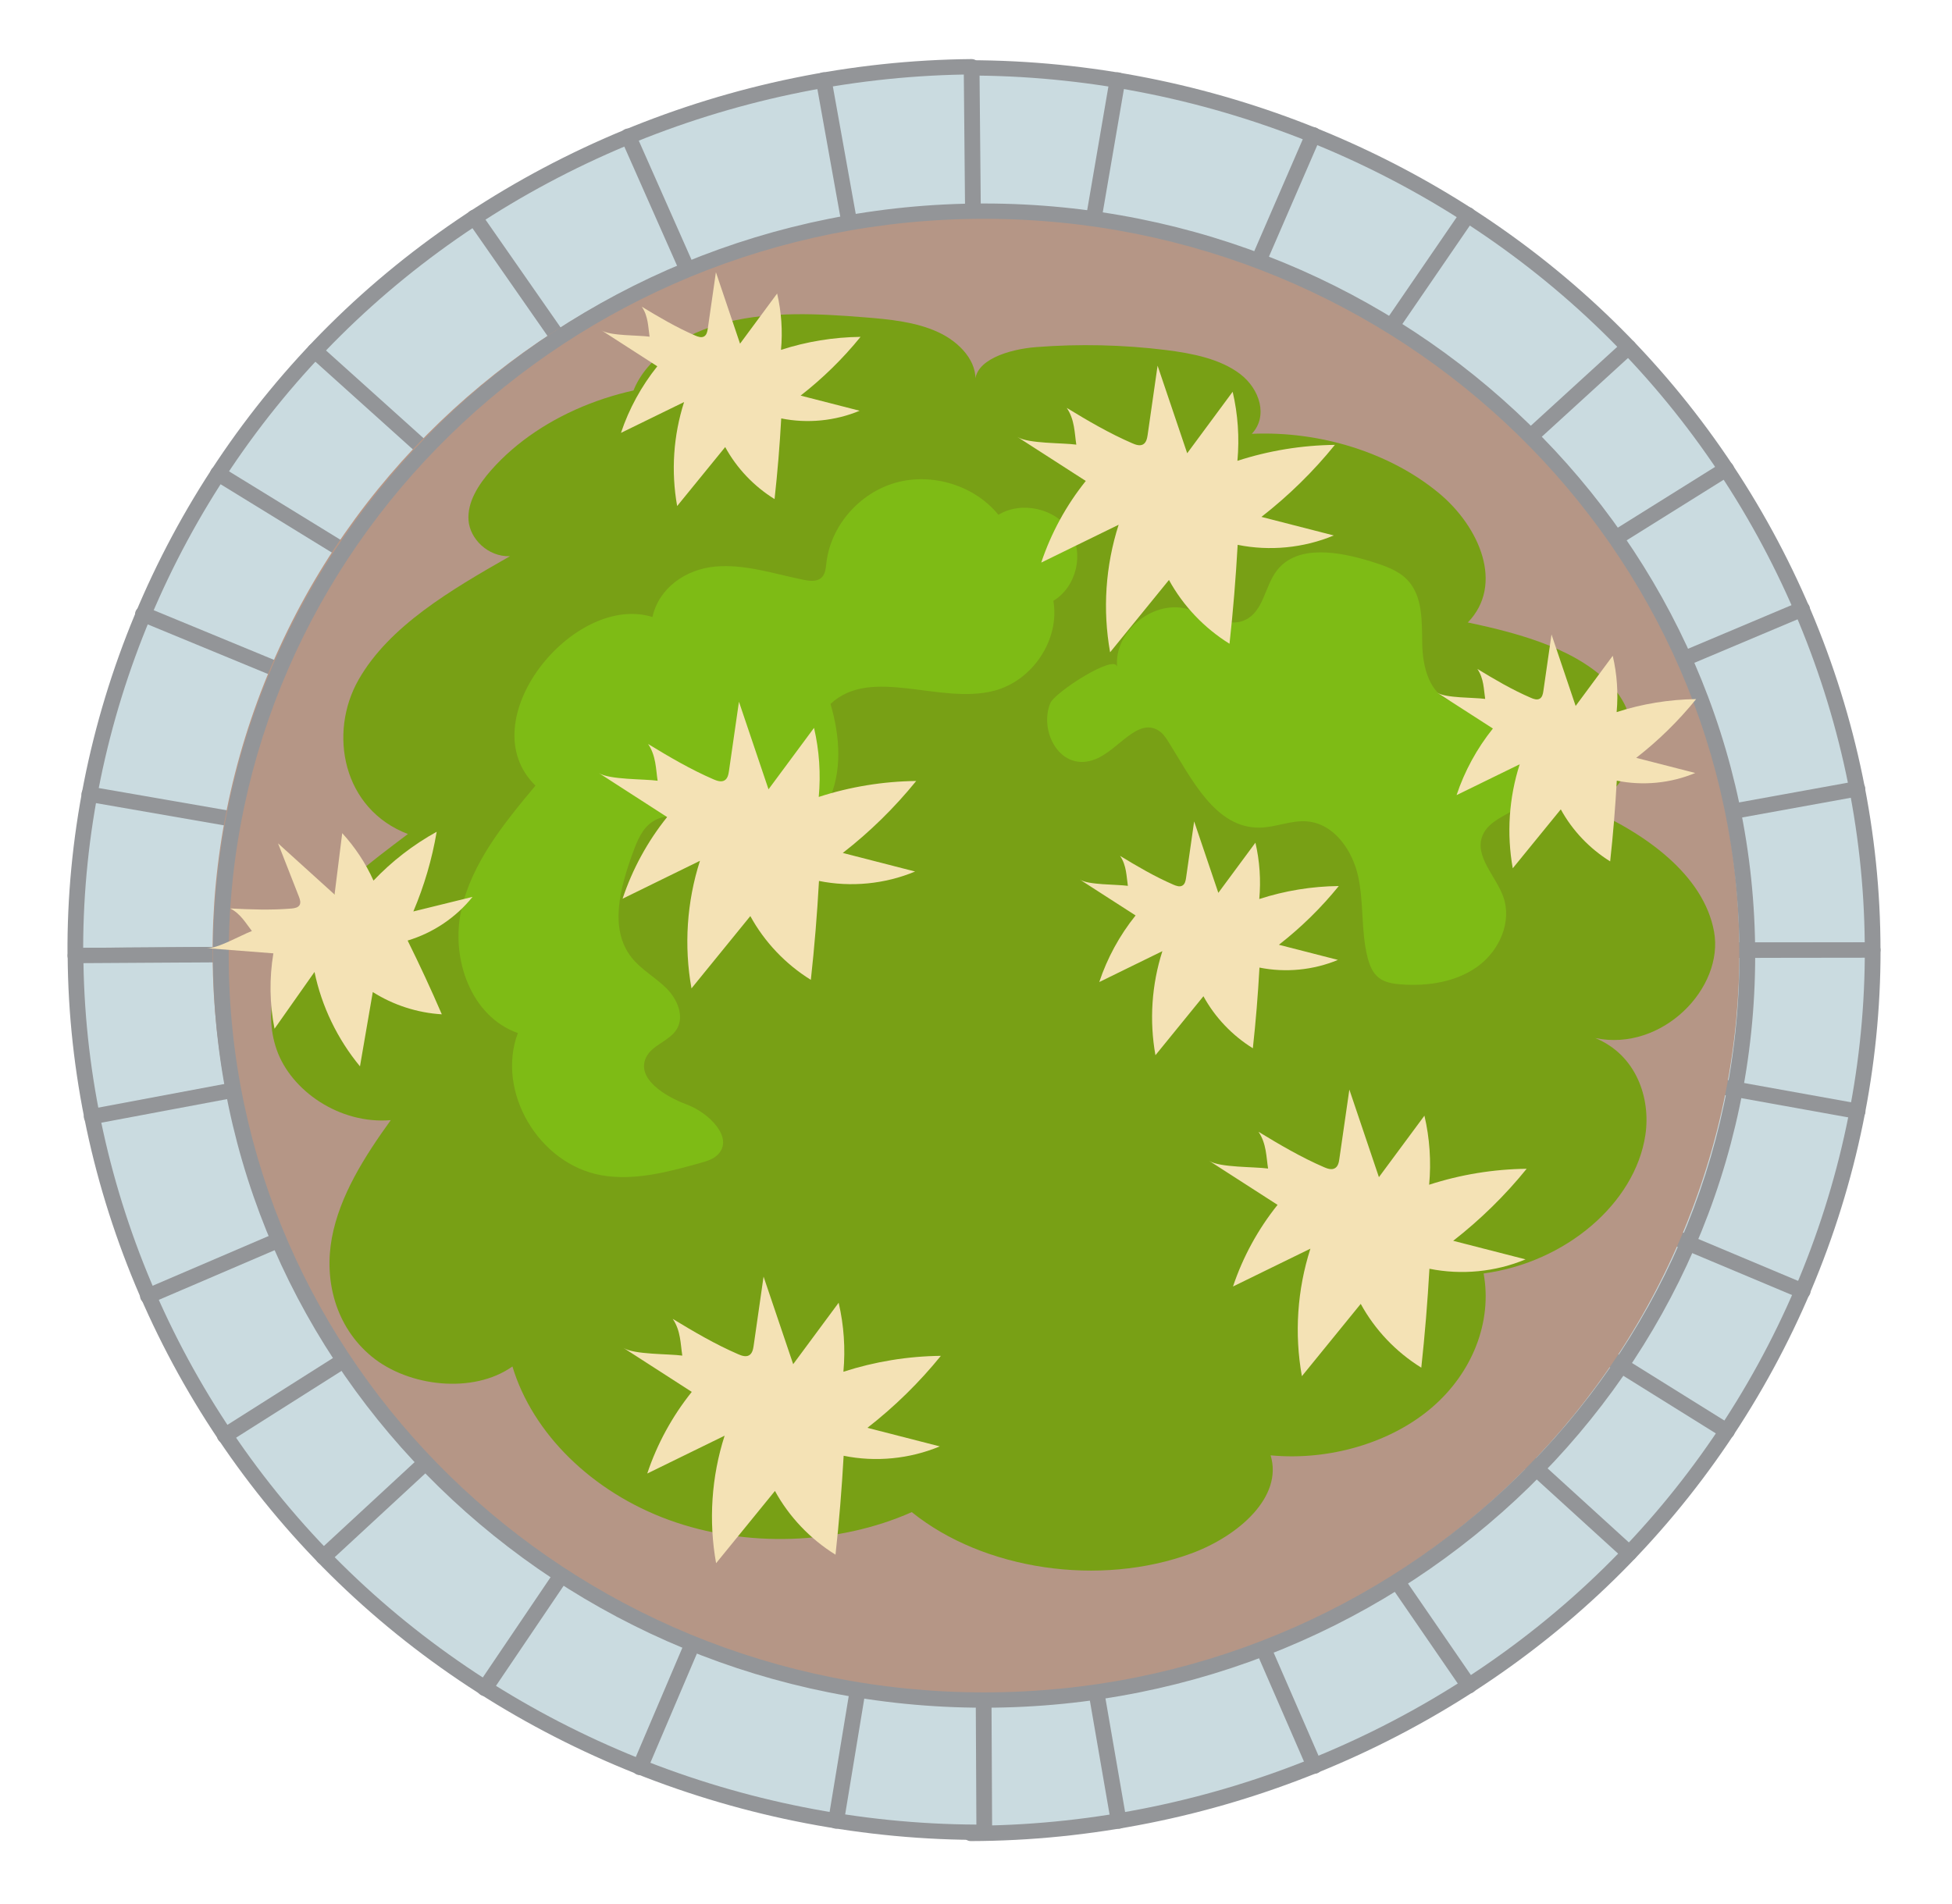 <svg width="41" height="40" viewBox="0 0 41 40" fill="none" xmlns="http://www.w3.org/2000/svg">
<path d="M20.334 19.959L20.361 1.426C25.393 1.433 30.221 3.39 33.777 6.863C37.332 10.337 39.331 15.05 39.331 19.959L20.334 19.959Z" fill="#CADBE0"/>
<path d="M39.333 20.121H20.336C20.293 20.121 20.25 20.104 20.22 20.074C20.189 20.044 20.171 20.002 20.171 19.96L20.198 1.426C20.199 1.383 20.216 1.342 20.247 1.312C20.278 1.282 20.32 1.265 20.364 1.265C25.403 1.272 30.335 3.271 33.896 6.75C37.456 10.229 39.498 15.043 39.498 19.96C39.498 20.049 39.425 20.121 39.333 20.121ZM20.502 19.799H39.167C39.123 15.023 37.122 10.359 33.662 6.978C30.201 3.597 25.423 1.638 20.528 1.588L20.502 19.799Z" fill="#939598"/>
<path d="M20.858 20.12C20.794 20.12 20.733 20.084 20.706 20.023C20.67 19.942 20.709 19.847 20.793 19.811L37.786 12.647C37.87 12.611 37.967 12.649 38.003 12.731C38.039 12.812 38.001 12.907 37.917 12.943L20.924 20.107C20.902 20.116 20.88 20.12 20.858 20.12Z" fill="#939598"/>
<path d="M20.333 19.718C20.311 19.718 20.29 19.714 20.269 19.705C20.185 19.67 20.145 19.576 20.181 19.494L27.432 2.768C27.468 2.687 27.564 2.648 27.648 2.683C27.732 2.717 27.772 2.812 27.736 2.894L20.485 19.619C20.459 19.681 20.397 19.718 20.333 19.718Z" fill="#939598"/>
<path d="M20.337 20.12C20.31 20.12 20.283 20.114 20.259 20.101C20.196 20.068 20.162 20 20.174 19.932L23.309 1.654C23.325 1.566 23.41 1.507 23.5 1.521C23.59 1.536 23.65 1.619 23.635 1.707L20.58 19.516L34.09 7.175C34.157 7.114 34.262 7.117 34.324 7.182C34.386 7.247 34.383 7.349 34.316 7.41L20.45 20.076C20.418 20.105 20.378 20.12 20.337 20.12Z" fill="#939598"/>
<path d="M20.363 19.946C20.32 19.946 20.277 19.93 20.245 19.898C20.191 19.843 20.183 19.759 20.226 19.695L30.693 4.422C30.744 4.348 30.846 4.328 30.922 4.377C30.998 4.427 31.018 4.527 30.967 4.601L20.94 19.233L36.169 9.718C36.245 9.67 36.347 9.692 36.397 9.767C36.446 9.842 36.423 9.941 36.347 9.989L20.452 19.921C20.425 19.938 20.394 19.946 20.363 19.946Z" fill="#939598"/>
<path d="M20.336 20.119C20.258 20.119 20.189 20.065 20.174 19.988C20.158 19.9 20.217 19.816 20.306 19.8L38.983 16.412C39.072 16.396 39.158 16.454 39.175 16.541C39.192 16.629 39.133 16.713 39.043 16.729L20.367 20.116C20.357 20.119 20.346 20.119 20.336 20.119Z" fill="#939598"/>
<path d="M20.336 19.983L20.388 38.517C25.419 38.503 30.245 36.54 33.796 33.062C37.347 29.584 39.339 24.868 39.333 19.959L20.336 19.983Z" fill="#CADBE0"/>
<path d="M39.499 19.958C39.506 24.874 37.47 29.692 33.914 33.175C30.358 36.658 25.429 38.664 20.39 38.678H20.39C20.346 38.678 20.304 38.661 20.273 38.631C20.242 38.6 20.224 38.56 20.224 38.517L20.172 19.983C20.172 19.941 20.189 19.899 20.22 19.869C20.251 19.839 20.293 19.822 20.337 19.822L39.334 19.797C39.425 19.797 39.499 19.869 39.499 19.958ZM20.554 38.354C25.449 38.298 30.224 36.333 33.68 32.948C37.136 29.563 39.131 24.895 39.168 20.12L20.503 20.144L20.554 38.354Z" fill="#939598"/>
<path d="M20.861 19.822C20.797 19.822 20.736 19.858 20.709 19.919C20.673 20.001 20.712 20.095 20.796 20.131L37.799 27.273C37.883 27.309 37.98 27.271 38.016 27.189C38.052 27.107 38.013 27.013 37.929 26.977L20.926 19.835C20.905 19.826 20.883 19.822 20.861 19.822Z" fill="#939598"/>
<path d="M20.336 20.225C20.315 20.225 20.293 20.229 20.272 20.238C20.188 20.273 20.149 20.367 20.185 20.449L27.458 37.166C27.494 37.247 27.59 37.286 27.674 37.251C27.758 37.216 27.798 37.122 27.762 37.04L20.488 20.323C20.462 20.262 20.401 20.225 20.336 20.225Z" fill="#939598"/>
<path d="M20.337 19.821C20.31 19.821 20.283 19.828 20.259 19.84C20.196 19.873 20.162 19.941 20.174 20.009L23.334 38.284C23.35 38.371 23.436 38.43 23.525 38.416C23.615 38.401 23.675 38.318 23.66 38.23L20.581 20.425L34.108 32.749C34.175 32.81 34.279 32.806 34.341 32.741C34.404 32.676 34.4 32.574 34.333 32.513L20.45 19.864C20.418 19.836 20.378 19.821 20.337 19.821Z" fill="#939598"/>
<path d="M20.365 19.995C20.322 19.995 20.279 20.012 20.247 20.044C20.192 20.099 20.184 20.183 20.228 20.246L30.715 35.507C30.766 35.58 30.869 35.6 30.944 35.551C31.02 35.501 31.04 35.401 30.989 35.327L20.942 20.707L36.184 30.203C36.261 30.251 36.363 30.229 36.412 30.154C36.461 30.079 36.439 29.979 36.362 29.932L20.454 20.021C20.427 20.004 20.395 19.995 20.365 19.995Z" fill="#939598"/>
<path d="M20.337 19.821C20.259 19.821 20.189 19.876 20.175 19.953C20.158 20.041 20.217 20.125 20.307 20.141L38.987 23.504C39.077 23.52 39.163 23.462 39.18 23.375C39.196 23.288 39.137 23.204 39.047 23.187L20.367 19.824C20.357 19.822 20.347 19.821 20.337 19.821Z" fill="#939598"/>
<path d="M20.578 19.936L20.407 1.403C15.376 1.447 10.563 3.439 7.034 6.939C3.506 10.439 1.543 15.167 1.582 20.076L20.578 19.936Z" fill="#CADBE0"/>
<path d="M1.418 20.077C1.379 15.161 3.384 10.331 6.918 6.826C10.451 3.321 15.368 1.285 20.407 1.241H20.407C20.451 1.241 20.493 1.257 20.524 1.287C20.555 1.317 20.573 1.358 20.573 1.401L20.744 19.934C20.744 19.976 20.727 20.018 20.697 20.048C20.666 20.078 20.624 20.096 20.58 20.096L1.584 20.236C1.493 20.237 1.418 20.166 1.418 20.077ZM20.244 1.566C15.35 1.652 10.587 3.646 7.153 7.052C3.719 10.458 1.754 15.138 1.747 19.913L20.412 19.776L20.244 1.566Z" fill="#939598"/>
<path d="M20.052 20.1C20.116 20.1 20.176 20.063 20.203 20.002C20.238 19.92 20.199 19.826 20.115 19.791L3.066 12.752C2.982 12.717 2.886 12.756 2.85 12.838C2.815 12.919 2.854 13.014 2.938 13.049L19.986 20.088C20.008 20.096 20.03 20.1 20.052 20.1Z" fill="#939598"/>
<path d="M20.577 19.693C20.599 19.693 20.621 19.689 20.642 19.68C20.725 19.645 20.764 19.55 20.728 19.468L13.347 2.797C13.311 2.715 13.214 2.678 13.13 2.713C13.046 2.748 13.008 2.843 13.044 2.924L20.425 19.596C20.452 19.657 20.513 19.694 20.577 19.693Z" fill="#939598"/>
<path d="M20.58 20.096C20.607 20.096 20.634 20.09 20.658 20.076C20.72 20.043 20.754 19.975 20.741 19.907L17.464 1.652C17.448 1.565 17.362 1.507 17.273 1.521C17.183 1.537 17.123 1.62 17.139 1.708L20.332 19.494L6.726 7.253C6.659 7.192 6.555 7.196 6.493 7.262C6.431 7.327 6.435 7.429 6.502 7.489L20.467 20.053C20.499 20.082 20.539 20.096 20.58 20.096Z" fill="#939598"/>
<path d="M20.55 19.924C20.594 19.923 20.636 19.907 20.668 19.874C20.722 19.82 20.73 19.735 20.686 19.672L10.101 4.476C10.05 4.402 9.947 4.383 9.871 4.433C9.796 4.484 9.776 4.584 9.828 4.657L19.968 19.215L4.666 9.813C4.589 9.765 4.487 9.788 4.439 9.863C4.39 9.938 4.413 10.038 4.49 10.085L20.461 19.899C20.489 19.916 20.52 19.924 20.55 19.924Z" fill="#939598"/>
<path d="M20.58 20.095C20.658 20.094 20.727 20.039 20.741 19.962C20.757 19.874 20.697 19.791 20.607 19.775L1.906 16.526C1.816 16.51 1.73 16.568 1.714 16.656C1.698 16.744 1.758 16.827 1.848 16.843L20.549 20.092C20.559 20.094 20.57 20.095 20.58 20.095Z" fill="#939598"/>
<path d="M20.581 19.959L20.673 38.492C15.641 38.516 10.8 36.588 7.223 33.136C3.645 29.684 1.616 24.983 1.584 20.074L20.581 19.959Z" fill="#CADBE0"/>
<path d="M1.585 19.913L20.581 19.797C20.625 19.797 20.668 19.814 20.699 19.844C20.73 19.874 20.747 19.915 20.748 19.957L20.839 38.491C20.839 38.534 20.822 38.575 20.791 38.605C20.761 38.635 20.719 38.652 20.675 38.653H20.675C15.636 38.676 10.691 36.707 7.108 33.25C3.525 29.793 1.452 24.991 1.421 20.075C1.42 19.986 1.494 19.914 1.585 19.913ZM20.418 20.12L1.753 20.234C1.828 25.009 3.859 29.662 7.341 33.021C10.822 36.381 15.613 38.31 20.508 38.331L20.418 20.12Z" fill="#939598"/>
<path d="M20.053 19.8C20.117 19.8 20.178 19.836 20.205 19.897C20.242 19.978 20.204 20.073 20.121 20.109L3.174 27.377C3.09 27.413 2.993 27.376 2.956 27.294C2.919 27.213 2.957 27.118 3.041 27.082L19.988 19.814C20.009 19.805 20.031 19.8 20.053 19.8Z" fill="#939598"/>
<path d="M20.582 20.201C20.604 20.201 20.626 20.205 20.646 20.213C20.731 20.247 20.771 20.342 20.736 20.424L13.592 37.193C13.557 37.275 13.461 37.314 13.376 37.28C13.292 37.246 13.252 37.152 13.287 37.07L20.431 20.3C20.457 20.239 20.518 20.201 20.582 20.201Z" fill="#939598"/>
<path d="M20.579 19.797C20.606 19.797 20.632 19.803 20.657 19.816C20.72 19.848 20.754 19.916 20.743 19.984L17.725 38.281C17.71 38.369 17.625 38.428 17.535 38.415C17.445 38.401 17.384 38.318 17.398 38.23L20.34 20.403L6.909 32.826C6.842 32.888 6.738 32.885 6.675 32.82C6.612 32.756 6.615 32.654 6.681 32.592L20.467 19.841C20.497 19.812 20.538 19.797 20.579 19.797Z" fill="#939598"/>
<path d="M20.551 19.972C20.594 19.972 20.637 19.988 20.669 20.02C20.724 20.074 20.733 20.158 20.69 20.222L10.321 35.559C10.271 35.633 10.168 35.654 10.092 35.605C10.016 35.556 9.995 35.456 10.045 35.382L19.979 20.688L4.811 30.297C4.735 30.345 4.632 30.324 4.583 30.249C4.533 30.174 4.555 30.075 4.631 30.026L20.462 19.998C20.489 19.981 20.52 19.972 20.551 19.972Z" fill="#939598"/>
<path d="M20.58 19.797C20.657 19.797 20.727 19.85 20.742 19.928C20.76 20.015 20.701 20.1 20.612 20.116L1.958 23.618C1.869 23.634 1.782 23.577 1.764 23.49C1.747 23.402 1.806 23.318 1.895 23.301L20.549 19.8C20.559 19.798 20.57 19.797 20.58 19.797Z" fill="#939598"/>
<path d="M35.59 25.279C38.578 17.148 34.244 8.194 25.91 5.278C17.576 2.363 8.398 6.591 5.41 14.722C2.422 22.852 6.756 31.806 15.09 34.722C23.424 37.637 32.602 33.409 35.59 25.279Z" fill="#B59686"/>
<path d="M20.67 35.876C11.74 35.876 4.474 28.788 4.474 20.076C4.474 11.363 11.74 4.275 20.67 4.275C29.6 4.275 36.866 11.363 36.866 20.076C36.866 28.788 29.6 35.876 20.67 35.876ZM20.67 4.597C11.922 4.597 4.804 11.54 4.804 20.075C4.804 28.61 11.922 35.554 20.67 35.554C29.418 35.554 36.535 28.61 36.535 20.075C36.535 11.54 29.418 4.597 20.67 4.597Z" fill="#939598"/>
<path d="M14.999 8.059C13.204 7.967 11.379 8.675 10.32 9.873C10.046 10.184 9.813 10.548 9.841 10.932C9.869 11.315 10.245 11.701 10.711 11.685C9.47 12.393 8.175 13.152 7.533 14.277C6.89 15.403 7.199 17 8.568 17.521C7.768 18.123 6.956 18.735 6.387 19.495C5.817 20.255 5.511 21.196 5.812 22.054C6.112 22.912 7.131 23.623 8.208 23.532C7.652 24.303 7.137 25.117 6.971 26.003C6.806 26.888 7.039 27.866 7.809 28.5C8.578 29.133 9.939 29.292 10.763 28.707C11.188 30.118 12.437 31.343 14.049 31.931C15.661 32.519 17.599 32.456 19.151 31.767C20.662 32.985 23.098 33.344 25.028 32.633C26.02 32.266 26.952 31.444 26.688 30.574C27.92 30.691 29.208 30.311 30.069 29.575C30.931 28.839 31.347 27.764 31.162 26.753C32.888 26.522 34.342 25.279 34.559 23.848C34.678 23.065 34.364 22.158 33.507 21.808C34.915 22.101 36.217 20.755 36.002 19.571C35.786 18.386 34.563 17.493 33.271 16.946C34.397 16.626 34.593 15.26 33.898 14.462C33.203 13.664 31.984 13.319 30.83 13.077C31.598 12.287 31.083 11.068 30.214 10.352C29.195 9.512 27.733 9.05 26.293 9.114C26.639 8.746 26.463 8.174 26.048 7.857C25.632 7.541 25.052 7.424 24.493 7.354C23.59 7.242 22.671 7.221 21.762 7.292C21.183 7.337 20.452 7.568 20.483 8.047C20.541 7.609 20.17 7.192 19.703 6.977C19.236 6.762 18.688 6.708 18.156 6.666C17.198 6.589 16.213 6.538 15.29 6.763C14.367 6.987 13.507 7.542 13.268 8.311L14.999 8.059Z" fill="#78A015"/>
<path d="M11.247 16.504C10.584 17.299 9.901 18.135 9.685 19.137C9.469 20.14 9.89 21.353 10.877 21.703C10.417 22.93 11.314 24.457 12.632 24.69C13.326 24.812 14.034 24.621 14.712 24.431C14.842 24.395 14.979 24.354 15.074 24.26C15.426 23.911 14.896 23.38 14.428 23.205C13.959 23.03 13.358 22.656 13.571 22.213C13.698 21.951 14.06 21.872 14.213 21.624C14.382 21.35 14.225 20.988 13.996 20.76C13.767 20.532 13.469 20.372 13.269 20.12C12.785 19.512 13.029 18.638 13.293 17.913C13.383 17.666 13.487 17.401 13.712 17.258C14.291 16.889 14.954 17.59 15.62 17.769C16.318 17.957 17.076 17.496 17.388 16.859C17.7 16.222 17.644 15.467 17.444 14.789C18.294 13.986 19.736 14.81 20.879 14.512C21.693 14.3 22.265 13.433 22.125 12.622C22.611 12.328 22.778 11.628 22.475 11.155C22.173 10.681 21.455 10.519 20.971 10.815C20.474 10.203 19.585 9.924 18.816 10.14C18.047 10.355 17.445 11.052 17.357 11.828C17.345 11.939 17.336 12.063 17.252 12.138C17.155 12.224 17.006 12.207 16.879 12.181C16.265 12.057 15.654 11.848 15.03 11.902C14.403 11.957 13.841 12.35 13.704 12.962C12.043 12.448 9.858 15.148 11.247 16.504Z" fill="#7EBB15"/>
<path d="M23.017 15.946C23.491 15.753 23.889 15.079 24.327 15.343C24.422 15.4 24.487 15.495 24.545 15.589C25.031 16.364 25.523 17.397 26.454 17.387C26.792 17.384 27.119 17.227 27.456 17.256C28.031 17.306 28.416 17.879 28.531 18.431C28.647 18.983 28.586 19.561 28.723 20.108C28.764 20.271 28.828 20.439 28.963 20.543C29.091 20.642 29.262 20.668 29.425 20.68C29.99 20.723 30.589 20.631 31.043 20.299C31.497 19.967 31.763 19.358 31.574 18.837C31.416 18.399 30.966 17.991 31.137 17.558C31.263 17.239 31.657 17.128 31.94 16.924C32.341 16.635 32.529 16.092 32.388 15.625C32.248 15.158 31.789 14.8 31.291 14.768C31.019 14.751 30.736 14.822 30.479 14.732C30.02 14.573 29.882 14.008 29.873 13.532C29.863 13.057 29.89 12.522 29.555 12.177C29.358 11.975 29.074 11.882 28.802 11.797C28.126 11.587 27.251 11.431 26.822 11.982C26.564 12.314 26.542 12.84 26.158 13.022C25.764 13.208 25.331 12.882 24.906 12.784C24.18 12.617 23.391 13.291 23.465 14.015C23.434 13.716 22.154 14.545 22.061 14.771C21.815 15.365 22.274 16.247 23.017 15.946Z" fill="#7EBB15"/>
<path d="M13.096 28.317C13.574 28.625 14.052 28.933 14.53 29.241C14.119 29.754 13.801 30.337 13.595 30.956C14.137 30.691 14.678 30.426 15.22 30.161C14.943 31.023 14.881 31.95 15.041 32.84C15.454 32.334 15.866 31.828 16.277 31.322C16.574 31.865 17.017 32.331 17.549 32.661C17.625 31.97 17.681 31.277 17.72 30.583C18.392 30.72 19.107 30.65 19.739 30.386C19.232 30.256 18.726 30.126 18.219 29.996C18.79 29.552 19.309 29.043 19.762 28.484C19.067 28.491 18.374 28.605 17.715 28.818C17.759 28.334 17.726 27.842 17.615 27.368C17.297 27.798 16.978 28.229 16.66 28.659C16.453 28.046 16.245 27.433 16.038 26.819C15.968 27.305 15.899 27.79 15.829 28.276C15.818 28.35 15.8 28.435 15.733 28.473C15.665 28.511 15.58 28.482 15.508 28.451C15.026 28.243 14.574 27.977 14.13 27.707C14.299 27.953 14.293 28.235 14.331 28.479C14.049 28.439 13.319 28.461 13.096 28.317Z" fill="#F4E2B5"/>
<path d="M25.399 24.388C25.878 24.696 26.356 25.004 26.834 25.312C26.423 25.825 26.105 26.408 25.898 27.027C26.44 26.762 26.982 26.497 27.524 26.232C27.247 27.094 27.185 28.021 27.345 28.911C27.757 28.405 28.169 27.898 28.581 27.392C28.878 27.936 29.32 28.402 29.853 28.732C29.928 28.041 29.985 27.348 30.024 26.654C30.696 26.79 31.411 26.721 32.043 26.457C31.536 26.327 31.03 26.197 30.523 26.067C31.094 25.622 31.613 25.114 32.066 24.554C31.371 24.562 30.678 24.675 30.018 24.889C30.063 24.404 30.03 23.913 29.919 23.438C29.6 23.869 29.282 24.299 28.963 24.73C28.756 24.116 28.549 23.503 28.342 22.89C28.272 23.375 28.202 23.861 28.132 24.346C28.122 24.421 28.104 24.506 28.037 24.543C27.969 24.582 27.883 24.552 27.811 24.521C27.329 24.313 26.878 24.047 26.434 23.777C26.602 24.024 26.596 24.306 26.635 24.549C26.353 24.509 25.623 24.531 25.399 24.388Z" fill="#F4E2B5"/>
<path d="M12.578 16.24C13.056 16.548 13.534 16.857 14.012 17.165C13.601 17.677 13.283 18.26 13.077 18.88C13.619 18.614 14.16 18.349 14.702 18.084C14.425 18.947 14.364 19.874 14.524 20.764C14.936 20.257 15.348 19.751 15.76 19.245C16.056 19.788 16.499 20.255 17.031 20.585C17.107 19.894 17.164 19.201 17.202 18.507C17.875 18.643 18.59 18.573 19.221 18.309C18.715 18.179 18.208 18.05 17.702 17.919C18.273 17.475 18.791 16.966 19.244 16.407C18.55 16.415 17.856 16.528 17.197 16.742C17.242 16.257 17.208 15.765 17.098 15.291C16.779 15.721 16.461 16.152 16.142 16.582C15.935 15.969 15.728 15.356 15.521 14.742C15.451 15.228 15.381 15.713 15.311 16.199C15.3 16.273 15.283 16.358 15.216 16.396C15.148 16.434 15.062 16.405 14.99 16.374C14.508 16.166 14.056 15.9 13.613 15.63C13.781 15.877 13.775 16.159 13.813 16.402C13.531 16.362 12.801 16.384 12.578 16.24Z" fill="#F4E2B5"/>
<path d="M21.371 9.18C21.849 9.488 22.328 9.796 22.806 10.104C22.395 10.616 22.077 11.2 21.87 11.819C22.412 11.554 22.954 11.289 23.496 11.024C23.219 11.886 23.157 12.813 23.317 13.703C23.729 13.197 24.141 12.69 24.553 12.184C24.85 12.727 25.293 13.194 25.825 13.524C25.901 12.833 25.957 12.14 25.996 11.446C26.668 11.582 27.383 11.513 28.015 11.249C27.508 11.119 27.002 10.989 26.495 10.859C27.066 10.414 27.585 9.906 28.038 9.346C27.343 9.354 26.65 9.467 25.991 9.681C26.035 9.196 26.002 8.705 25.891 8.23C25.573 8.661 25.254 9.091 24.936 9.522C24.728 8.908 24.521 8.295 24.314 7.682C24.244 8.167 24.174 8.653 24.105 9.138C24.094 9.213 24.076 9.298 24.009 9.336C23.941 9.374 23.855 9.344 23.784 9.313C23.302 9.105 22.85 8.84 22.406 8.569C22.575 8.816 22.569 9.098 22.607 9.341C22.325 9.301 21.594 9.323 21.371 9.18Z" fill="#F4E2B5"/>
<path d="M22.681 18.478C23.071 18.729 23.462 18.98 23.852 19.232C23.516 19.65 23.257 20.126 23.089 20.631C23.53 20.415 23.973 20.198 24.415 19.982C24.189 20.686 24.139 21.442 24.269 22.168C24.605 21.755 24.941 21.342 25.277 20.929C25.519 21.372 25.881 21.753 26.315 22.022C26.377 21.458 26.423 20.893 26.454 20.327C27.003 20.438 27.586 20.381 28.102 20.166C27.688 20.06 27.275 19.954 26.862 19.848C27.328 19.485 27.751 19.07 28.12 18.614C27.554 18.62 26.988 18.712 26.45 18.887C26.486 18.491 26.459 18.09 26.369 17.703C26.109 18.055 25.849 18.406 25.59 18.757C25.421 18.257 25.251 17.756 25.082 17.256C25.025 17.652 24.968 18.048 24.912 18.444C24.903 18.505 24.889 18.574 24.834 18.605C24.778 18.637 24.709 18.612 24.65 18.587C24.257 18.417 23.888 18.201 23.526 17.98C23.664 18.181 23.659 18.411 23.69 18.61C23.459 18.577 22.863 18.595 22.681 18.478Z" fill="#F4E2B5"/>
<path d="M30.186 14.551C30.577 14.803 30.967 15.054 31.357 15.305C31.022 15.723 30.762 16.199 30.594 16.704C31.036 16.488 31.478 16.272 31.92 16.056C31.694 16.759 31.644 17.515 31.774 18.241C32.111 17.828 32.447 17.416 32.783 17.003C33.025 17.446 33.386 17.826 33.82 18.096C33.882 17.532 33.928 16.966 33.959 16.4C34.508 16.512 35.092 16.455 35.607 16.239C35.194 16.133 34.78 16.027 34.367 15.921C34.833 15.559 35.256 15.144 35.626 14.687C35.059 14.694 34.493 14.786 33.956 14.96C33.992 14.565 33.965 14.164 33.874 13.777C33.614 14.128 33.354 14.479 33.095 14.831C32.926 14.33 32.757 13.83 32.588 13.329C32.531 13.725 32.474 14.122 32.417 14.518C32.408 14.579 32.394 14.648 32.339 14.679C32.283 14.71 32.214 14.686 32.155 14.66C31.762 14.491 31.393 14.274 31.031 14.053C31.169 14.255 31.164 14.485 31.195 14.683C30.964 14.65 30.369 14.669 30.186 14.551Z" fill="#F4E2B5"/>
<path d="M12.636 6.941C13.026 7.193 13.416 7.444 13.806 7.695C13.471 8.114 13.211 8.589 13.043 9.094C13.485 8.878 13.927 8.662 14.369 8.446C14.143 9.149 14.093 9.905 14.223 10.631C14.56 10.218 14.896 9.805 15.232 9.392C15.474 9.836 15.835 10.216 16.269 10.485C16.331 9.921 16.378 9.356 16.409 8.79C16.957 8.901 17.541 8.844 18.056 8.629C17.643 8.523 17.23 8.417 16.816 8.311C17.282 7.948 17.705 7.533 18.075 7.077C17.508 7.083 16.942 7.176 16.404 7.35C16.441 6.954 16.413 6.553 16.323 6.166C16.064 6.518 15.804 6.869 15.544 7.22C15.375 6.72 15.206 6.219 15.037 5.719C14.98 6.115 14.923 6.511 14.866 6.907C14.857 6.968 14.843 7.037 14.788 7.068C14.733 7.1 14.663 7.075 14.604 7.05C14.211 6.88 13.842 6.663 13.48 6.443C13.618 6.644 13.613 6.875 13.644 7.073C13.414 7.04 12.818 7.059 12.636 6.941Z" fill="#F4E2B5"/>
<path d="M4.343 19.919C4.809 19.956 5.276 19.992 5.742 20.028C5.655 20.552 5.663 21.091 5.766 21.612C6.046 21.215 6.326 20.817 6.606 20.419C6.756 21.142 7.087 21.828 7.561 22.402C7.651 21.881 7.74 21.361 7.83 20.841C8.262 21.115 8.766 21.278 9.28 21.309C9.055 20.787 8.815 20.27 8.562 19.759C9.098 19.598 9.58 19.273 9.925 18.842C9.51 18.944 9.096 19.046 8.682 19.148C8.91 18.61 9.075 18.048 9.172 17.474C8.679 17.747 8.23 18.094 7.845 18.5C7.682 18.137 7.459 17.799 7.188 17.503C7.134 17.933 7.081 18.362 7.027 18.792C6.632 18.434 6.236 18.076 5.84 17.717C5.986 18.091 6.133 18.465 6.279 18.838C6.301 18.896 6.323 18.963 6.291 19.016C6.258 19.069 6.184 19.081 6.12 19.087C5.692 19.123 5.262 19.107 4.836 19.085C5.056 19.197 5.166 19.4 5.291 19.559C5.073 19.64 4.561 19.936 4.343 19.919Z" fill="#F4E2B5"/>
</svg>
